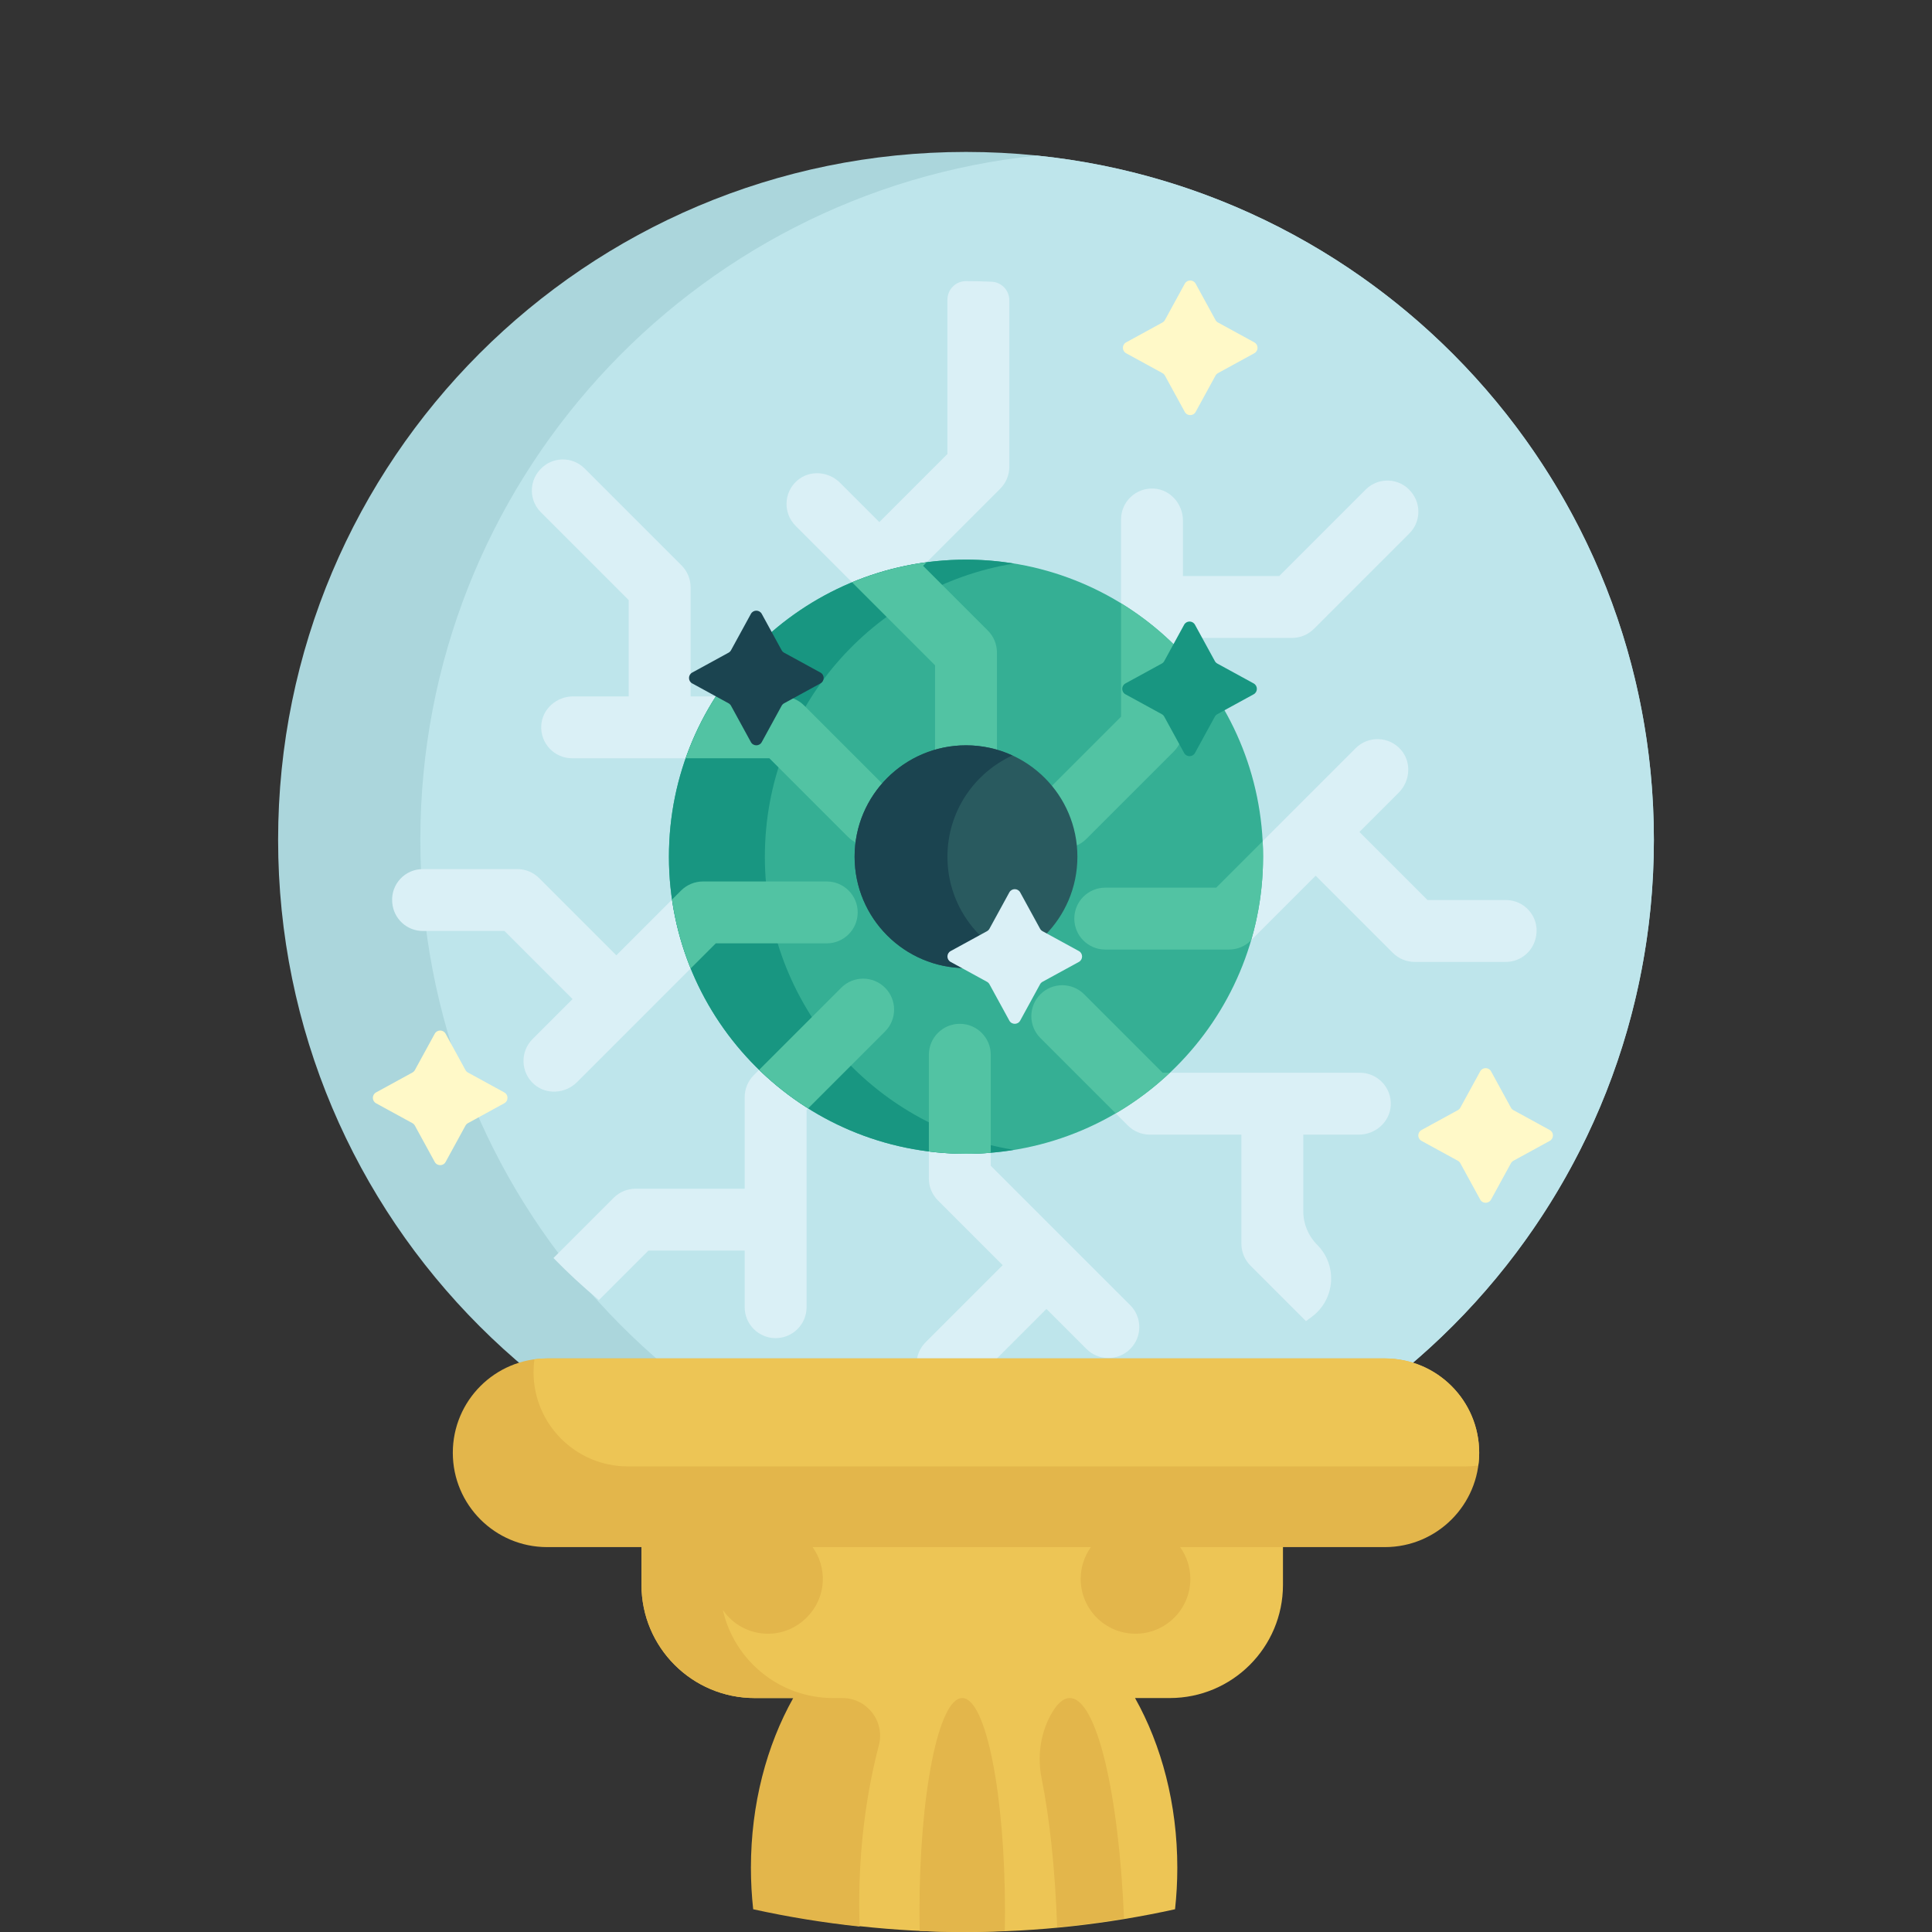 <?xml version="1.0" encoding="UTF-8" standalone="no"?>
<!-- Generator: Adobe Illustrator 19.0.0, SVG Export Plug-In . SVG Version: 6.00 Build 0)  -->

<svg
   xmlns:dc="http://purl.org/dc/elements/1.1/"
   xmlns:cc="http://creativecommons.org/ns#"
   xmlns:rdf="http://www.w3.org/1999/02/22-rdf-syntax-ns#"
   xmlns:svg="http://www.w3.org/2000/svg"
   xmlns="http://www.w3.org/2000/svg"
   xmlns:sodipodi="http://sodipodi.sourceforge.net/DTD/sodipodi-0.dtd"
   xmlns:inkscape="http://www.inkscape.org/namespaces/inkscape"
   version="1.1"
   id="Capa_1"
   x="0px"
   y="0px"
   viewBox="0 0 512 512"
   style="enable-background:new 0 0 512 512;"
   xml:space="preserve"
   sodipodi:docname="crystal-ball.svg"
   inkscape:version="0.92.4 (5da689c313, 2019-01-14)"><rect x="0" y="0" width="512" height="512" fill="#333333" stroke="none"/><defs
   id="defs182" /><sodipodi:namedview
   pagecolor="#ffffff"
   bordercolor="#666666"
   borderopacity="1"
   objecttolerance="10"
   gridtolerance="10"
   guidetolerance="10"
   inkscape:pageopacity="0"
   inkscape:pageshadow="2"
   inkscape:window-width="1600"
   inkscape:window-height="789"
   id="namedview180"
   showgrid="false"
   inkscape:snap-global="true"
   inkscape:zoom="1.1738281"
   inkscape:cx="193.64127"
   inkscape:cy="202.59884"
   inkscape:window-x="0"
   inkscape:window-y="27"
   inkscape:window-maximized="1"
   inkscape:current-layer="Capa_1" />

<path
   style="fill:#ABD6DC;"
   d="M438.297,222.561c0,100.68-81.617,182.297-182.297,182.297S73.703,323.242,73.703,222.561  S155.32,40.264,256,40.264S438.297,121.881,438.297,222.561z"
   id="path119" />
<path
   style="fill:#BEE5EB;"
   d="M438.297,222.561c0,94.316-71.627,171.901-163.451,181.332  c-91.825-9.431-163.451-87.016-163.451-181.332S183.021,50.66,274.846,41.229C366.671,50.66,438.297,128.245,438.297,222.561z"
   id="path121" />
<path
   style="fill:#DAF0F6;"
   d="M299.522,345.889c3.203,3.203,3.203,8.395,0,11.598s-8.395,3.203-11.598,0l-10.602-10.602  l-16.285,16.284h-18.158v-1.64c0-2.175,0.864-4.261,2.402-5.799l20.443-20.443l-17.163-17.163c-1.538-1.538-2.402-3.624-2.402-5.799  v-32.802c0-4.529,3.672-8.201,8.201-8.201c4.529,0,8.201,3.671,8.201,8.201v29.406L299.522,345.889z M360.377,284.287h-52.271  l-20.594-20.594c-3.089-3.089-8.116-3.455-11.398-0.572c-3.596,3.159-3.729,8.641-0.398,11.971l23.195,23.195  c1.538,1.538,3.624,2.402,5.798,2.402h24.272V329.6c0,2.175,0.864,4.26,2.402,5.798l14.717,14.717  c0.546-0.4,1.089-0.804,1.629-1.211c6.128-4.618,6.773-13.583,1.347-19.008l0,0c-2.364-2.364-3.693-5.571-3.693-8.915v-20.292  h14.713c4.368,0,8.182-3.296,8.464-7.655C368.869,288.258,365.087,284.287,360.377,284.287z M287.893,222.324l23.195-23.195  c1.538-1.538,2.402-3.624,2.402-5.798v-24.272h28.91c2.175,0,4.261-0.864,5.799-2.402l25.31-25.31  c2.964-2.964,3.172-7.686,0.514-10.927c-0.035-0.042-0.07-0.085-0.105-0.127c-3.036-3.694-8.615-3.935-11.996-0.554l-22.919,22.919  h-25.514v-14.713c0-4.368-3.296-8.182-7.655-8.464c-4.776-0.309-8.747,3.473-8.747,8.183v52.271l-20.594,20.594  c-3.089,3.089-3.454,8.116-0.572,11.398C279.081,225.521,284.563,225.654,287.893,222.324z M222.947,261.755l-23.195,23.195  c-1.538,1.538-2.402,3.624-2.402,5.799v24.272h-28.91c-2.175,0-4.261,0.864-5.799,2.402l-15.966,15.966  c3.817,3.923,7.837,7.645,12.054,11.141l13.108-13.108h25.514v14.994c0,4.529,3.672,8.201,8.201,8.201s8.201-3.672,8.201-8.201  v-52.271l20.793-20.793c3.203-3.203,3.203-8.395,0-11.597C231.342,258.553,226.15,258.553,222.947,261.755z M247.799,176.311v29.125  c0,4.368,3.296,8.182,7.655,8.464c4.776,0.309,8.746-3.473,8.746-8.183v-32.803c0-2.175-0.864-4.26-2.402-5.798l-17.163-17.163  l20.443-20.443c1.538-1.538,2.402-3.624,2.402-5.798V79.577c0-2.627-2.063-4.804-4.688-4.92c-2.252-0.1-4.517-0.15-6.793-0.15  c-0.016,0-0.033,0-0.049,0c-2.698,0.001-4.871,2.222-4.871,4.92v40.887l-18.041,18.041l-10.404-10.404  c-3.089-3.089-8.116-3.455-11.398-0.572c-3.596,3.159-3.729,8.641-0.399,11.971L247.799,176.311z M189.692,250h29.125  c4.368,0,8.182-3.296,8.464-7.655c0.309-4.776-3.473-8.746-8.183-8.746h-32.803c-2.175,0-4.26,0.864-5.798,2.402l-17.163,17.163  L142.89,232.72c-1.538-1.538-3.623-2.402-5.798-2.402h-25.049c-4.721,0-8.469,4.016-8.104,8.724  c0.004,0.055,0.008,0.109,0.013,0.164c0.333,4.237,3.854,7.514,8.104,7.514h21.639l18.041,18.041l-10.602,10.602  c-3.33,3.33-3.198,8.813,0.399,11.971c3.282,2.882,8.309,2.516,11.398-0.572L189.692,250z M213.089,186.951  c-1.538-1.538-3.623-2.402-5.798-2.402h-24.272v-28.91c0-2.175-0.864-4.261-2.402-5.799l-25.7-25.7  c-3.271-3.271-8.623-3.163-11.738,0.256c-0.037,0.04-0.074,0.081-0.111,0.121c-2.921,3.213-2.814,8.154,0.257,11.225l23.293,23.293  v25.514h-14.713c-4.368,0-8.182,3.296-8.464,7.655c-0.309,4.776,3.473,8.747,8.183,8.747h52.271l20.594,20.594  c3.089,3.089,8.116,3.455,11.398,0.572c3.596-3.159,3.729-8.64,0.398-11.971L213.089,186.951z M399.082,238.519h-20.777  l-18.041-18.041l10.404-10.404c3.089-3.089,3.455-8.116,0.572-11.398c-3.159-3.596-8.641-3.729-11.971-0.399l-36.961,36.961h-29.125  c-4.368,0-8.182,3.296-8.464,7.655c-0.309,4.776,3.473,8.746,8.183,8.746h32.803c2.175,0,4.26-0.864,5.798-2.402l17.163-17.163  l20.443,20.443c1.538,1.538,3.624,2.402,5.799,2.402h24.152c4.08,0,7.503-3.03,8.056-7.072c0.007-0.055,0.015-0.109,0.022-0.164  C407.799,242.83,403.981,238.519,399.082,238.519z"
   id="path123" />
<path
   style="fill:#35AF94;"
   d="M334.726,227.038c0,43.479-35.247,78.726-78.726,78.726s-78.726-35.247-78.726-78.726  s35.247-78.726,78.726-78.726S334.726,183.559,334.726,227.038z"
   id="path125" />
<path
   style="fill:#189681;"
   d="M268.711,304.728c-4.139,0.672-8.382,1.036-12.711,1.036c-43.479,0-78.726-35.247-78.726-78.726  s35.247-78.726,78.726-78.726c4.329,0,8.572,0.364,12.711,1.036c-37.433,6.079-66.015,38.54-66.015,77.69  S231.278,298.649,268.711,304.728z"
   id="path127" />
<path
   style="fill:#52C3A3;"
   d="M334.726,227.038c0,7.688-1.107,15.116-3.161,22.14l-0.061,0.061  c-1.538,1.538-3.624,2.402-5.799,2.402h-32.802c-4.529,0-8.201-3.671-8.201-8.201c0-4.529,3.671-8.201,8.201-8.201h29.406  l12.311-12.311C334.69,224.289,334.726,225.659,334.726,227.038z M287.893,222.324l23.195-23.195  c1.538-1.538,2.402-3.624,2.402-5.799v-20.068c-4.83-5.161-10.344-9.672-16.402-13.386v30.058l-20.793,20.793  c-3.203,3.203-3.203,8.395,0,11.597C279.498,225.527,284.69,225.527,287.893,222.324z M222.947,261.755l-21.773,21.773  c3.952,3.836,8.304,7.26,12.989,10.206l20.381-20.381c3.203-3.203,3.203-8.395,0-11.597  C231.342,258.553,226.15,258.553,222.947,261.755z M213.09,186.952c-1.538-1.538-3.624-2.402-5.799-2.402h-17.577  c-3.272,5.095-5.969,10.593-8.008,16.402h22.189l20.793,20.793c3.203,3.203,8.395,3.203,11.597,0c3.203-3.203,3.203-8.395,0-11.597  L213.09,186.952z M254.36,271.322c-4.529,0-8.201,3.671-8.201,8.201v25.631c3.224,0.402,6.508,0.611,9.841,0.611  c2.21,0,4.397-0.096,6.56-0.274v-25.968C262.56,274.993,258.889,271.322,254.36,271.322z M244.636,149.953l0.954-0.954  c-6.919,0.914-13.555,2.727-19.786,5.318l21.995,21.995v29.406c0,4.529,3.671,8.201,8.201,8.201s8.201-3.671,8.201-8.201v-32.802  c0-2.175-0.864-4.261-2.402-5.799L244.636,149.953z M287.313,263.495c-3.203-3.203-8.395-3.203-11.597,0  c-3.203,3.203-3.203,8.395,0,11.597l19.955,19.955c5.197-3.038,10.014-6.653,14.364-10.76h-1.928L287.313,263.495z M227.298,241.799  c0-4.529-3.671-8.201-8.201-8.201h-32.802c-2.175,0-4.261,0.864-5.799,2.402l-2.402,2.402c0.92,6.361,2.6,12.475,4.946,18.249  l6.652-6.652h29.406C223.626,250,227.298,246.329,227.298,241.799z"
   id="path129" />
<path
   style="fill:#295A5F;"
   d="M285.522,227.038c0,16.305-13.218,29.522-29.522,29.522s-29.522-13.218-29.522-29.522  s13.218-29.522,29.522-29.522S285.522,210.734,285.522,227.038z"
   id="path131" />
<path
   style="fill:#1B4450;"
   d="M268.301,253.875c-3.746,1.72-7.909,2.686-12.301,2.686c-16.305,0-29.522-13.218-29.522-29.522  s13.218-29.522,29.522-29.522c4.392,0,8.555,0.966,12.301,2.686c-10.161,4.665-17.221,14.923-17.221,26.836  S258.14,249.209,268.301,253.875z"
   id="path133" />
<path
   style="fill:#FFF9C8;"
   d="M133.64,292.38l-9.63,5.267c-0.275,0.151-0.501,0.377-0.652,0.652l-5.267,9.63  c-0.622,1.138-2.256,1.138-2.878,0l-5.267-9.63c-0.151-0.275-0.377-0.501-0.652-0.652l-9.63-5.267c-1.138-0.622-1.138-2.256,0-2.878  l9.63-5.267c0.275-0.151,0.501-0.377,0.652-0.652l5.267-9.63c0.622-1.138,2.256-1.138,2.878,0l5.267,9.63  c0.151,0.275,0.377,0.501,0.652,0.652l9.63,5.267C134.778,290.124,134.778,291.758,133.64,292.38z M410.697,299.467l-9.63-5.267  c-0.275-0.151-0.501-0.377-0.652-0.652l-5.267-9.63c-0.622-1.138-2.256-1.138-2.878,0l-5.267,9.63  c-0.151,0.275-0.377,0.501-0.652,0.652l-9.63,5.267c-1.138,0.622-1.138,2.256,0,2.878l9.63,5.267  c0.275,0.151,0.501,0.377,0.652,0.652l5.267,9.63c0.622,1.138,2.256,1.138,2.878,0l5.267-9.63c0.15-0.275,0.377-0.501,0.652-0.652  l9.63-5.267C411.834,301.723,411.834,300.089,410.697,299.467z M332.409,90.733l-9.63-5.267c-0.275-0.151-0.501-0.377-0.652-0.652  l-5.267-9.63c-0.622-1.138-2.256-1.138-2.878,0l-5.267,9.63c-0.151,0.275-0.377,0.501-0.652,0.652l-9.63,5.267  c-1.138,0.622-1.138,2.256,0,2.878l9.63,5.267c0.275,0.151,0.501,0.377,0.652,0.652l5.267,9.63c0.622,1.138,2.256,1.138,2.878,0  l5.267-9.63c0.151-0.275,0.377-0.501,0.652-0.652l9.63-5.267C333.546,92.989,333.546,91.355,332.409,90.733z"
   id="path135" />
<path
   style="fill:#DAF0F6;"
   d="M285.91,254.919l-9.63,5.267c-0.275,0.151-0.501,0.377-0.652,0.652l-5.267,9.63  c-0.622,1.138-2.256,1.138-2.878,0l-5.267-9.63c-0.151-0.275-0.377-0.501-0.652-0.652l-9.63-5.267c-1.137-0.622-1.137-2.256,0-2.878  l9.63-5.267c0.275-0.151,0.501-0.377,0.652-0.652l5.267-9.63c0.622-1.138,2.256-1.138,2.878,0l5.267,9.63  c0.151,0.275,0.377,0.501,0.652,0.652l9.63,5.267C287.047,252.663,287.047,254.297,285.91,254.919z"
   id="path137" />
<path
   style="fill:#1B4450;"
   d="M217.424,181.114l-9.63,5.267c-0.275,0.151-0.501,0.377-0.652,0.652l-5.267,9.63  c-0.622,1.138-2.256,1.138-2.878,0l-5.267-9.63c-0.151-0.275-0.377-0.501-0.652-0.652l-9.63-5.267c-1.138-0.622-1.138-2.256,0-2.878  l9.63-5.267c0.275-0.151,0.501-0.377,0.652-0.652l5.267-9.63c0.622-1.138,2.256-1.138,2.878,0l5.267,9.63  c0.151,0.275,0.377,0.501,0.652,0.652l9.63,5.267C218.562,178.858,218.562,180.491,217.424,181.114z"
   id="path139" />
<path
   style="fill:#189681;"
   d="M332.233,181.116l-9.63-5.267c-0.275-0.151-0.501-0.377-0.652-0.652l-5.267-9.63  c-0.622-1.138-2.256-1.138-2.878,0l-5.267,9.63c-0.15,0.275-0.377,0.501-0.652,0.652l-9.63,5.267c-1.137,0.622-1.137,2.256,0,2.878  l9.63,5.267c0.275,0.15,0.501,0.377,0.652,0.652l5.267,9.63c0.622,1.137,2.256,1.137,2.878,0l5.267-9.63  c0.151-0.275,0.377-0.501,0.652-0.652l9.63-5.267C333.37,183.372,333.37,181.738,332.233,181.116z"
   id="path141" />
<path
   style="fill:#EDC555;"
   d="M340,400.95V420c0,16.569-13.431,30-30,30h-9.199C307.832,462.535,312,478.115,312,495  c0,3.728-0.21,7.389-0.602,10.971C293.557,509.907,275.024,512,256,512s-37.557-2.093-55.398-6.029  C200.21,502.389,200,498.728,200,495c0-16.885,4.168-32.465,11.199-45H200c-16.569,0-30-13.431-30-30v-19.05H340z"
   id="path143" />
<path
   style="fill:#E3B64B;"
   d="M297.874,508.397c-5.84,0.987-11.75,1.766-17.717,2.351c-0.531-15.292-2.006-28.965-4.118-39.443  c-1.127-5.592-0.406-11.452,2.241-16.506c1.623-3.099,3.385-4.799,5.226-4.799C290.585,450,296.492,475.057,297.874,508.397z   M255,450c-6.259,0-11.333,25.37-11.333,56.667c0,1.71,0.021,3.393,0.051,5.064c3.742,0.164,7.5,0.269,11.283,0.269  s7.54-0.106,11.283-0.269c0.03-1.67,0.051-3.354,0.051-5.064C266.333,475.37,261.259,450,255,450z M367,360H145  c-13.807,0-25,11.193-25,25l0,0c0,13.807,11.193,25,25,25h25v10c0,16.569,13.431,30,30,30h10.214  C203.178,462.533,199,478.109,199,495c0,3.728,0.21,7.389,0.602,10.971c9.227,2.036,18.642,3.568,28.211,4.583  c-0.068-1.989-0.112-3.989-0.112-6.008c0-15.009,1.865-29.241,5.203-42.005c1.659-6.344-3.107-12.54-9.664-12.54h-2.43  c-14.281,0-26.222-9.982-29.25-23.346c2.679,3.889,7.199,6.413,12.306,6.297c7.534-0.17,13.824-6.297,14.178-13.825  c0.161-3.413-0.871-6.572-2.695-9.126h73.75c-1.697,2.378-2.706,5.28-2.706,8.424c0,8.025,6.505,14.53,14.53,14.53  s14.53-6.505,14.53-14.53c0-3.144-1.009-6.047-2.706-8.424H367c13.807,0,25-11.193,25-25l0,0C392,371.193,380.807,360,367,360z"
   id="path145" />
<path
   style="fill:#EDC555;"
   d="M392,385L392,385c0,1.146-0.084,2.272-0.233,3.377c-1.105,0.149-2.231,0.233-3.377,0.233h-222  c-13.807,0-25-11.193-25-25l0,0c0-1.146,0.084-2.272,0.233-3.377c1.105-0.149,2.231-0.233,3.377-0.233h222  C380.807,360,392,371.193,392,385z"
   id="path147" />
<g
   id="g149">
</g>
<g
   id="g151">
</g>
<g
   id="g153">
</g>
<g
   id="g155">
</g>
<g
   id="g157">
</g>
<g
   id="g159">
</g>
<g
   id="g161">
</g>
<g
   id="g163">
</g>
<g
   id="g165">
</g>
<g
   id="g167">
</g>
<g
   id="g169">
</g>
<g
   id="g171">
</g>
<g
   id="g173">
</g>
<g
   id="g175">
</g>
<g
   id="g177">
</g>
</svg>